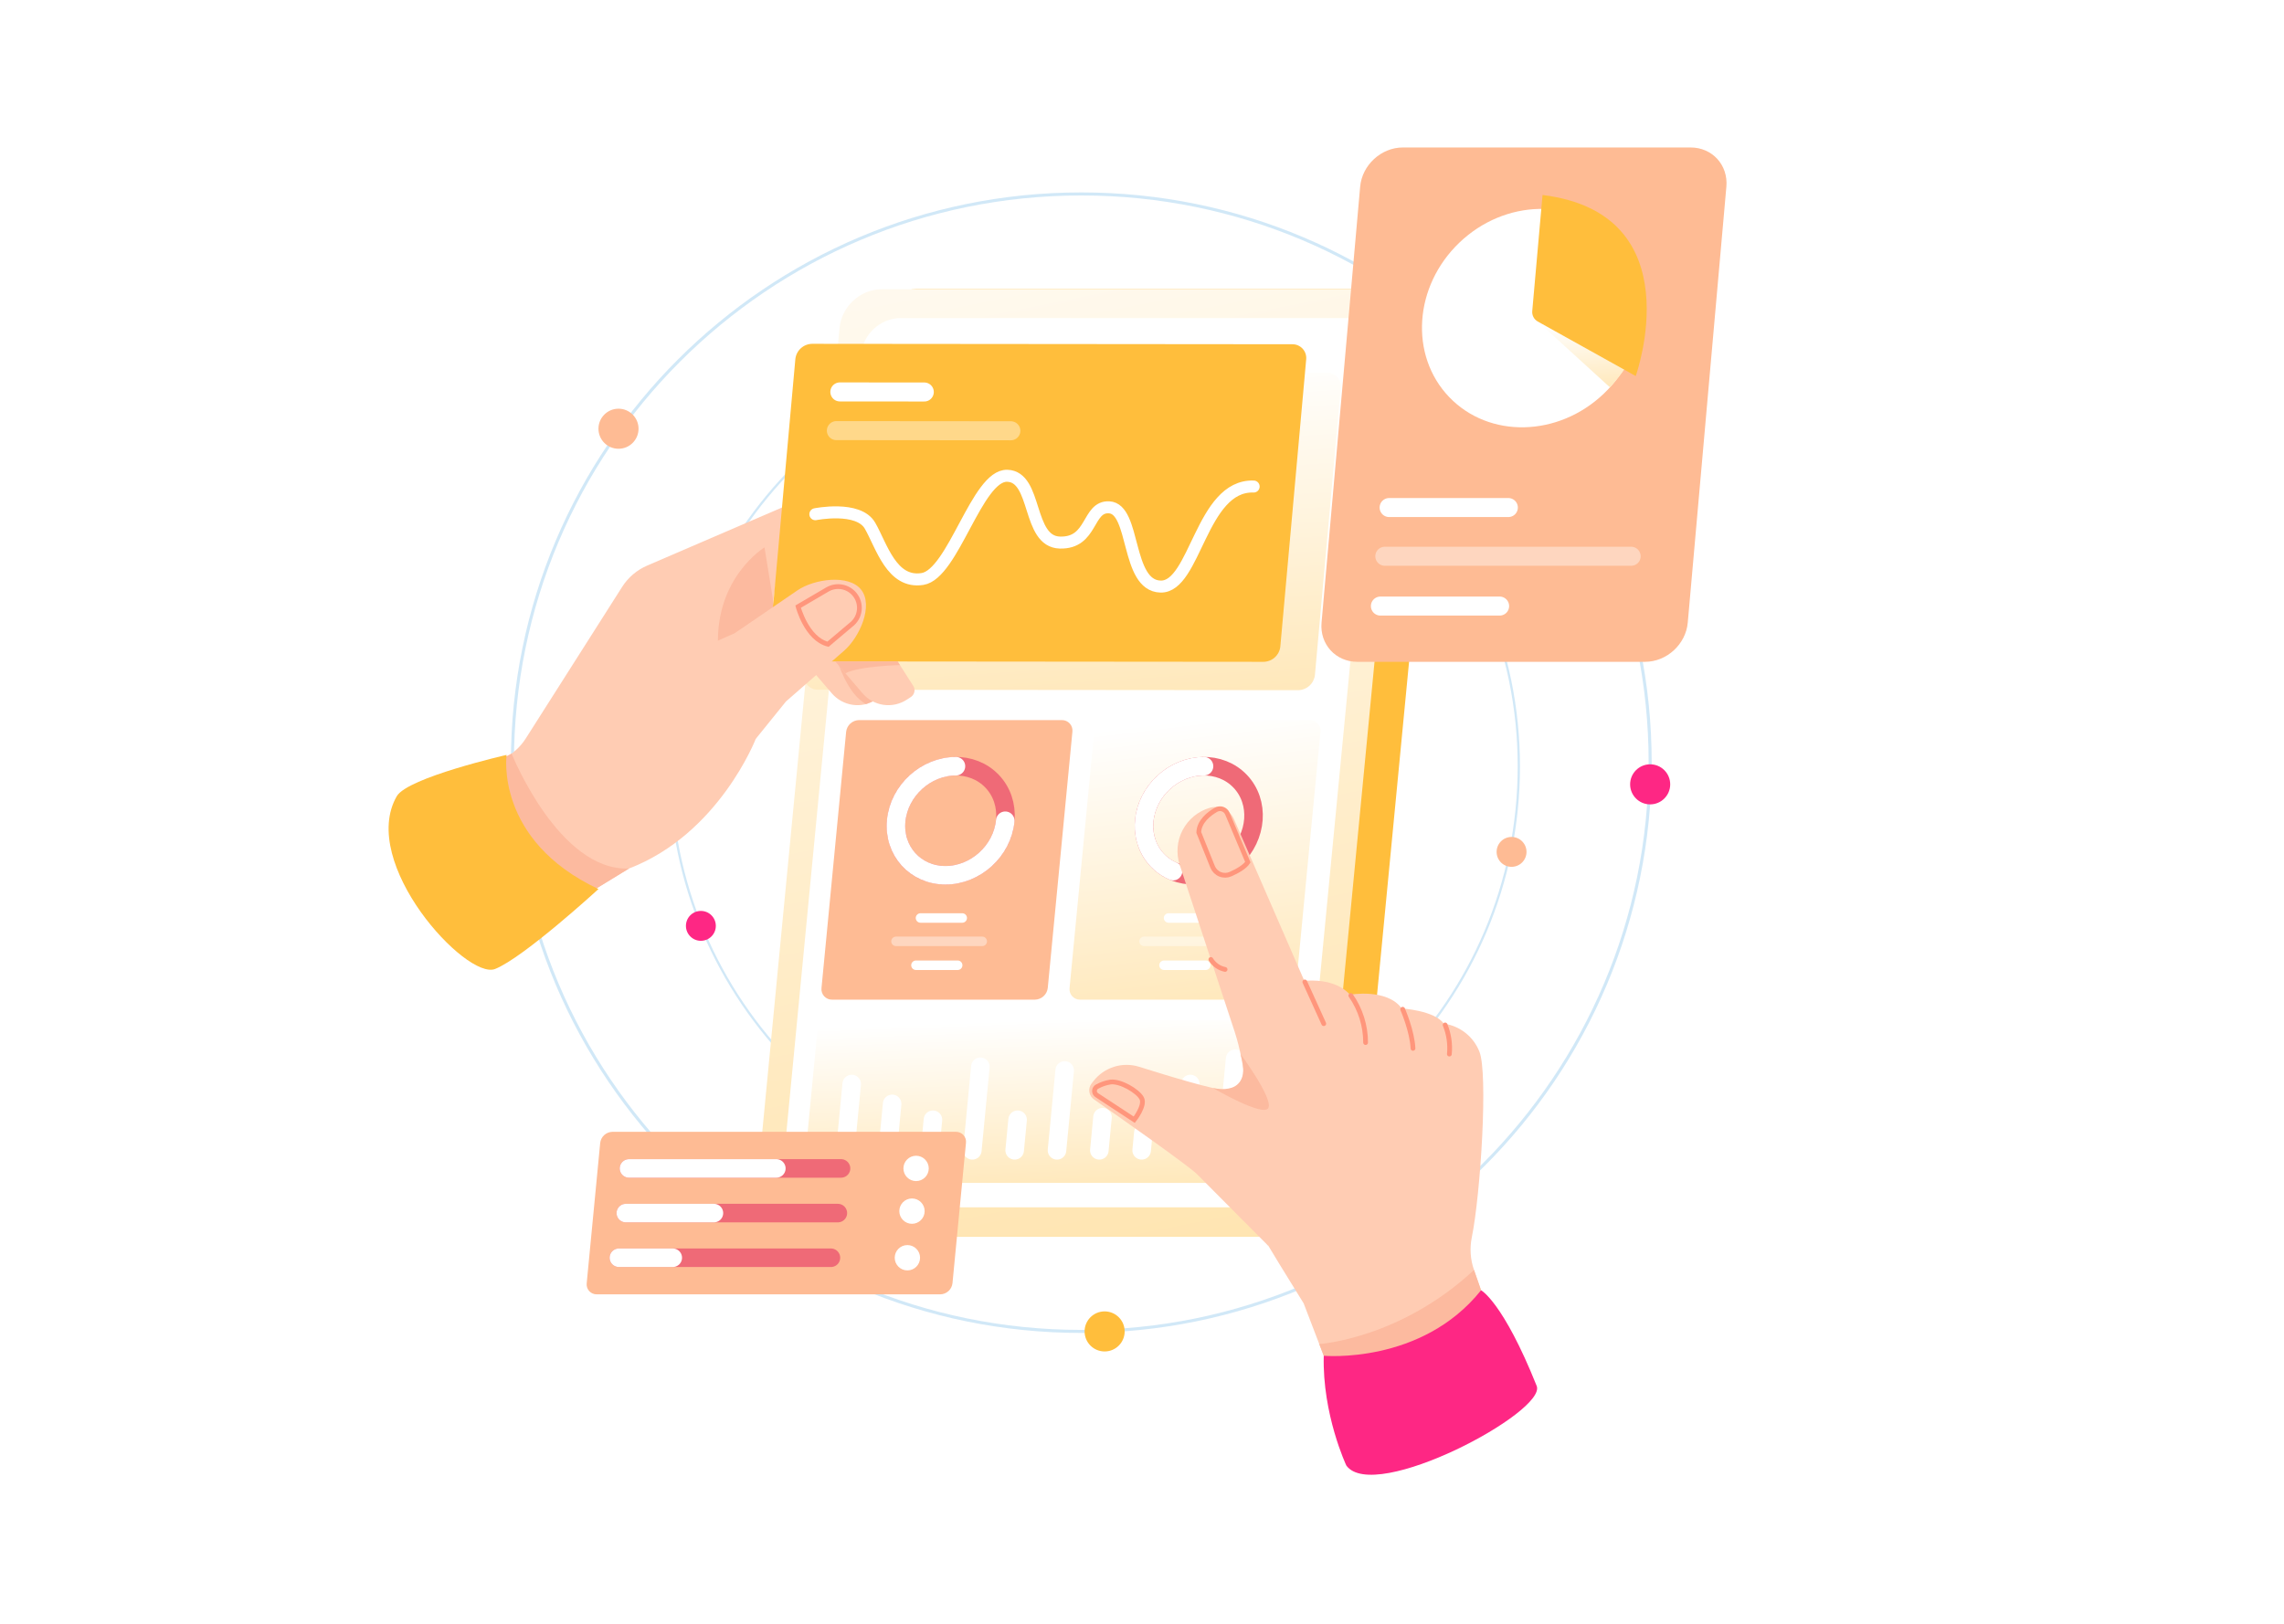 <svg width="1440" height="1024" viewBox="0 0 1440 1024" fill="none" xmlns="http://www.w3.org/2000/svg">
<rect width="1440" height="1024" fill="white"/>
<g clip-path="url(#clip0)">
<path d="M681.725 839.623C879.807 839.623 1040.38 679.046 1040.38 480.963C1040.38 282.881 879.807 122.304 681.725 122.304C483.643 122.304 323.065 282.881 323.065 480.963C323.065 679.046 483.643 839.623 681.725 839.623Z" stroke="#D1E8F7" stroke-width="1.916" stroke-miterlimit="10"/>
<path d="M389.948 283.002C396.925 283.002 402.581 277.346 402.581 270.369C402.581 263.392 396.925 257.737 389.948 257.737C382.972 257.737 377.316 263.392 377.316 270.369C377.316 277.346 382.972 283.002 389.948 283.002Z" fill="#FEBB94"/>
<path d="M1040.38 507.255C1047.36 507.255 1053.02 501.6 1053.02 494.623C1053.02 487.646 1047.36 481.99 1040.38 481.99C1033.41 481.99 1027.75 487.646 1027.75 494.623C1027.75 501.6 1033.41 507.255 1040.38 507.255Z" fill="#fe2784"/>
<path d="M696.436 852.255C703.412 852.255 709.068 846.599 709.068 839.623C709.068 832.646 703.412 826.99 696.436 826.99C689.459 826.99 683.803 832.646 683.803 839.623C683.803 846.599 689.459 852.255 696.436 852.255Z" fill="#FFBE3C"/>
<path d="M690.034 750.876C837.798 750.876 957.584 631.09 957.584 483.326C957.584 335.561 837.798 215.775 690.034 215.775C542.269 215.775 422.483 335.561 422.483 483.326C422.483 631.09 542.269 750.876 690.034 750.876Z" stroke="#D1E8F7" stroke-width="1.43" stroke-miterlimit="10"/>
<path d="M952.998 546.643C958.202 546.643 962.421 542.424 962.421 537.22C962.421 532.015 958.202 527.796 952.998 527.796C947.793 527.796 943.574 532.015 943.574 537.22C943.574 542.424 947.793 546.643 952.998 546.643Z" fill="#FEBB94"/>
<path d="M441.885 593.296C447.09 593.296 451.309 589.077 451.309 583.872C451.309 578.668 447.09 574.449 441.885 574.449C436.681 574.449 432.462 578.668 432.462 583.872C432.462 589.077 436.681 593.296 441.885 593.296Z" fill="#fe2784"/>
<path d="M570.189 253.289C575.394 253.289 579.613 249.07 579.613 243.865C579.613 238.661 575.394 234.442 570.189 234.442C564.985 234.442 560.766 238.661 560.766 243.865C560.766 249.07 564.985 253.289 570.189 253.289Z" fill="#FFBE3C"/>
<path d="M829.284 779.603H520.305C506.9 779.603 497.078 768.736 498.367 755.331L551.112 206.636C552.4 193.231 564.311 182.364 577.716 182.364H886.695C900.1 182.364 909.922 193.231 908.633 206.636L855.888 755.331C854.6 768.736 842.688 779.603 829.284 779.603Z" fill="#FFBE3C"/>
<path d="M807.508 779.603H498.529C485.125 779.603 475.303 768.736 476.591 755.331L529.336 206.636C530.625 193.231 542.536 182.364 555.941 182.364H864.92C878.324 182.364 888.146 193.231 886.858 206.636L834.113 755.331C832.824 768.736 820.913 779.603 807.508 779.603Z" fill="url(#paint0_linear)"/>
<path d="M795.799 761.362H513.746C501.323 761.362 492.22 751.292 493.414 738.869L542.994 223.098C544.189 210.675 555.227 200.605 567.65 200.605H849.703C862.126 200.605 871.229 210.675 870.035 223.098L820.455 738.869C819.26 751.292 808.222 761.362 795.799 761.362Z" fill="white"/>
<path d="M818.418 435.237L515.847 434.968C514.611 435.002 513.382 434.771 512.242 434.292C511.103 433.813 510.078 433.096 509.238 432.189C508.397 431.283 507.76 430.207 507.368 429.035C506.976 427.862 506.839 426.619 506.966 425.389L523.278 244.26C523.573 241.646 524.815 239.231 526.769 237.47C528.722 235.708 531.252 234.723 533.882 234.698L836.453 234.967C837.689 234.934 838.918 235.164 840.058 235.643C841.197 236.123 842.222 236.839 843.062 237.746C843.903 238.653 844.54 239.728 844.932 240.901C845.324 242.073 845.461 243.316 845.334 244.546L829.022 425.676C828.727 428.289 827.485 430.704 825.531 432.466C823.578 434.227 821.048 435.213 818.418 435.237Z" fill="url(#paint1_linear)"/>
<path d="M808.891 630.406H681.006C680.063 630.425 679.126 630.24 678.26 629.866C677.394 629.492 676.619 628.936 675.986 628.236C675.354 627.536 674.879 626.709 674.594 625.809C674.308 624.91 674.22 623.96 674.333 623.024L689.861 461.488C690.085 459.485 691.029 457.632 692.518 456.274C694.007 454.916 695.938 454.146 697.953 454.106H825.839C826.782 454.087 827.718 454.271 828.584 454.646C829.45 455.02 830.225 455.576 830.858 456.276C831.491 456.976 831.966 457.803 832.251 458.702C832.536 459.602 832.625 460.552 832.511 461.488L816.983 623.024C816.759 625.026 815.815 626.879 814.326 628.237C812.838 629.595 810.906 630.366 808.891 630.406Z" fill="url(#paint2_linear)"/>
<path d="M778.403 541.294C792.826 527.549 794.395 505.785 781.909 492.685C769.422 479.584 747.609 480.107 733.187 493.852C718.765 507.598 717.195 529.361 729.682 542.462C742.168 555.563 763.981 555.04 778.403 541.294Z" stroke="#EF6A77" stroke-width="11.69" stroke-miterlimit="10"/>
<path d="M739.583 549.348C727.619 544.182 720.036 531.901 721.413 517.573C723.238 498.584 740.111 483.191 759.1 483.191" stroke="white" stroke-width="11.69" stroke-miterlimit="10" stroke-linecap="round"/>
<path d="M736.744 578.904H763.054" stroke="white" stroke-width="5.984" stroke-miterlimit="10" stroke-linecap="round"/>
<path d="M733.879 608.701H760.19" stroke="white" stroke-width="5.984" stroke-miterlimit="10" stroke-linecap="round"/>
<path opacity="0.4" d="M721.296 593.634H775.67" stroke="white" stroke-width="5.984" stroke-miterlimit="10" stroke-linecap="round"/>
<path d="M652.495 630.406H524.61C523.667 630.425 522.73 630.24 521.864 629.866C520.999 629.492 520.223 628.936 519.59 628.236C518.958 627.536 518.483 626.709 518.198 625.809C517.912 624.91 517.824 623.96 517.937 623.024L533.465 461.488C533.689 459.485 534.633 457.632 536.122 456.274C537.611 454.916 539.542 454.146 541.557 454.106H669.443C670.386 454.087 671.322 454.271 672.188 454.646C673.054 455.02 673.829 455.576 674.462 456.276C675.095 456.976 675.57 457.803 675.855 458.702C676.14 459.602 676.229 460.552 676.115 461.488L660.587 623.024C660.363 625.026 659.419 626.879 657.93 628.237C656.442 629.595 654.51 630.366 652.495 630.406Z" fill="#FEBB94"/>
<path d="M622.007 541.294C636.429 527.549 637.998 505.785 625.512 492.685C613.026 479.584 591.212 480.107 576.79 493.852C562.368 507.598 560.799 529.361 573.285 542.462C585.771 555.563 607.585 555.04 622.007 541.294Z" stroke="#EF6A77" stroke-width="11.69" stroke-miterlimit="10"/>
<path d="M633.781 517.573C631.956 536.562 615.083 551.955 596.094 551.955C577.105 551.955 563.191 536.562 565.017 517.573C566.842 498.584 583.715 483.191 602.704 483.191" stroke="white" stroke-width="11.69" stroke-miterlimit="10" stroke-linecap="round"/>
<path d="M580.348 578.904H606.658" stroke="white" stroke-width="5.984" stroke-miterlimit="10" stroke-linecap="round"/>
<path d="M577.483 608.701H603.794" stroke="white" stroke-width="5.984" stroke-miterlimit="10" stroke-linecap="round"/>
<path opacity="0.4" d="M564.9 593.634H619.274" stroke="white" stroke-width="5.984" stroke-miterlimit="10" stroke-linecap="round"/>
<path d="M798.171 745.944H513.117C512.223 745.961 511.336 745.787 510.516 745.432C509.695 745.077 508.96 744.55 508.36 743.887C507.761 743.224 507.311 742.44 507.04 741.587C506.77 740.735 506.686 739.835 506.793 738.947L515.3 650.461C515.512 648.563 516.407 646.806 517.818 645.519C519.229 644.232 521.059 643.502 522.969 643.464H808.022C808.916 643.446 809.803 643.621 810.624 643.976C811.444 644.331 812.179 644.857 812.779 645.521C813.378 646.184 813.828 646.968 814.099 647.82C814.369 648.673 814.453 649.573 814.346 650.461L805.84 738.947C805.627 740.845 804.733 742.601 803.322 743.888C801.911 745.176 800.08 745.906 798.171 745.944Z" fill="url(#paint3_linear)"/>
<path d="M532.968 725.427L536.989 683.595" stroke="white" stroke-width="11.69" stroke-miterlimit="10" stroke-linecap="round"/>
<path d="M562.473 696.123L559.656 725.427" stroke="white" stroke-width="11.69" stroke-miterlimit="10" stroke-linecap="round"/>
<path d="M588.199 706.131L586.344 725.427" stroke="white" stroke-width="11.69" stroke-miterlimit="10" stroke-linecap="round"/>
<path d="M618.098 672.724L613.032 725.427" stroke="white" stroke-width="11.69" stroke-miterlimit="10" stroke-linecap="round"/>
<path d="M641.575 706.131L639.72 725.427" stroke="white" stroke-width="11.69" stroke-miterlimit="10" stroke-linecap="round"/>
<path d="M671.251 675.052L666.408 725.427" stroke="white" stroke-width="11.69" stroke-miterlimit="10" stroke-linecap="round"/>
<path d="M695.107 704.511L693.096 725.427" stroke="white" stroke-width="11.69" stroke-miterlimit="10" stroke-linecap="round"/>
<path d="M720.855 714.285L719.784 725.427" stroke="white" stroke-width="11.69" stroke-miterlimit="10" stroke-linecap="round"/>
<path d="M750.493 683.595L746.472 725.427" stroke="white" stroke-width="11.69" stroke-miterlimit="10" stroke-linecap="round"/>
<path d="M778.712 667.667L773.16 725.427" stroke="white" stroke-width="11.69" stroke-miterlimit="10" stroke-linecap="round"/>
<path d="M540.355 407.462L556.375 432.557C557.098 433.69 557.344 435.062 557.06 436.375C556.775 437.689 555.984 438.836 554.857 439.569L552.268 441.251C547.934 444.067 542.725 445.214 537.609 444.479C532.493 443.743 527.818 441.175 524.453 437.251L503.194 412.46L540.355 407.462Z" fill="#FFCCB3"/>
<path d="M528.131 417.119C528.131 417.119 534.063 437.487 545.98 444.021C549.074 442.823 552.047 441.332 554.857 439.569L541.494 417.119" fill="#FCBA9F"/>
<path d="M254.064 508.715L316.989 478.56C322.918 475.719 327.931 471.271 331.459 465.723L392.247 370.099C396.031 364.146 401.52 359.469 407.999 356.678L495.552 318.958L476.808 460.707L476.478 465.943C476.478 465.943 453.321 525.919 396.563 547.708L305.818 603.211L254.064 508.715Z" fill="#FFCCB3"/>
<path d="M322.543 475.233C322.543 475.233 352.309 549.529 396.563 547.708L368.308 564.99C368.308 564.99 272.405 547.2 308.304 482.575L322.543 475.233Z" fill="#FCBA9F"/>
<path d="M482 345.191C482 345.191 451.044 363.949 452.686 407.462L489.861 393.57L482 345.191Z" fill="#FCBA9F"/>
<path d="M559.764 407.462L575.784 432.557C576.507 433.69 576.753 435.062 576.469 436.375C576.185 437.689 575.393 438.836 574.266 439.569L571.677 441.251C567.343 444.067 562.134 445.214 557.018 444.479C551.902 443.743 547.227 441.175 543.862 437.251L522.604 412.46L559.764 407.462Z" fill="#FFCCB3"/>
<path d="M796.596 417.358L494.025 417.089C492.789 417.122 491.56 416.892 490.421 416.412C489.281 415.933 488.257 415.216 487.416 414.31C486.575 413.403 485.938 412.328 485.546 411.155C485.154 409.982 485.017 408.74 485.144 407.51L501.456 226.38C501.752 223.766 502.993 221.351 504.947 219.59C506.9 217.829 509.43 216.843 512.061 216.818L814.631 217.088C815.867 217.054 817.096 217.285 818.236 217.764C819.375 218.243 820.4 218.96 821.24 219.866C822.081 220.773 822.718 221.849 823.11 223.021C823.502 224.194 823.639 225.437 823.513 226.666L807.201 407.796C806.905 410.41 805.663 412.825 803.71 414.586C801.756 416.347 799.226 417.333 796.596 417.358Z" fill="#FFBE3C"/>
<path d="M514.058 324.275C514.058 324.275 541.218 318.782 548.528 331.527C555.837 344.271 562.14 368.205 581.588 365.12C601.036 362.034 615.923 299.46 635.042 300.031C654.162 300.602 647.421 341.584 668.232 342.156C689.042 342.728 685.341 319.264 699.211 319.918C716.036 320.711 709.764 369.331 731.702 369.904C753.64 370.477 757.22 305.682 790.384 306.819" stroke="white" stroke-width="7.565" stroke-miterlimit="10" stroke-linecap="round"/>
<path d="M529.506 247.154L582.739 247.201" stroke="white" stroke-width="11.999" stroke-miterlimit="10" stroke-linecap="round"/>
<path opacity="0.4" d="M527.308 271.556L637.318 271.654" stroke="white" stroke-width="11.999" stroke-miterlimit="10" stroke-linecap="round"/>
<path d="M424.307 416.46L463.121 399.363L502.814 372.268C513.253 365.143 535.053 361.933 542.901 371.839C550.884 381.915 541.917 401.847 532.235 410.302L495.552 442.335L476.477 465.943L424.307 416.46Z" fill="#FFCCB3"/>
<path d="M503.194 382.557C503.194 382.557 508.434 402.763 522.02 406.259L536.43 394.085C537.891 392.997 539.115 391.623 540.028 390.047C540.941 388.47 541.523 386.724 541.739 384.916C541.955 383.107 541.801 381.273 541.285 379.526C540.769 377.779 539.903 376.155 538.739 374.754V374.754C536.706 372.306 533.87 370.66 530.736 370.11C527.602 369.561 524.374 370.143 521.63 371.753L503.194 382.557Z" stroke="#FF967C" stroke-width="3" stroke-linecap="round"/>
<path d="M319.38 476.062C319.38 476.062 311.858 529.857 377.316 560.66C377.316 560.66 330.294 603.794 312.165 611.047C294.037 618.299 225.924 544.182 250.15 502.114C256.944 490.317 319.38 476.062 319.38 476.062Z" fill="#FFBE3C"/>
<path d="M567.401 419.425C567.401 419.425 541.888 419.945 533.007 424.593L526.597 417.118L565.929 417.119L567.401 419.425Z" fill="#FCBA9F"/>
<path d="M1037.16 417.358H855.755C842.09 417.358 831.993 406.28 833.203 392.615L857.542 117.742C858.752 104.078 870.81 93 884.475 93H1065.88C1079.55 93 1089.64 104.078 1088.43 117.742L1064.09 392.615C1062.88 406.28 1050.82 417.358 1037.16 417.358Z" fill="#FEBB94"/>
<path d="M1011.19 248.209C1039.92 220.728 1042.81 177.137 1017.66 150.846C992.507 124.555 948.831 125.519 920.106 153C891.382 180.481 888.486 224.072 913.639 250.363C938.792 276.655 982.469 275.69 1011.19 248.209Z" fill="white"/>
<path d="M969.493 202.744L1015.03 244.276C1015.03 244.276 1025.39 233.141 1028.48 225.183L969.493 202.744Z" fill="url(#paint4_linear)"/>
<path d="M972.525 122.963L966.054 196.04C965.91 197.371 966.159 198.715 966.77 199.907C967.381 201.098 968.328 202.084 969.493 202.744L1031.28 237.142C1031.28 237.142 1067.97 134.783 972.525 122.963Z" fill="#FFBE3C"/>
<path d="M875.814 320.069H950.966" stroke="white" stroke-width="12" stroke-miterlimit="10" stroke-linecap="round"/>
<path d="M870.313 382.201H945.465" stroke="white" stroke-width="12" stroke-miterlimit="10" stroke-linecap="round"/>
<path opacity="0.4" d="M873.095 350.784H1028.4" stroke="white" stroke-width="12" stroke-miterlimit="10" stroke-linecap="round"/>
<path d="M814.065 619.855C814.065 619.855 838.29 613.394 851.183 627.277C851.183 627.277 874.357 623.069 883.779 635.961C883.779 635.961 904.324 637.151 910.274 645.531C915.222 646.214 919.901 648.195 923.834 651.274C927.767 654.352 930.815 658.418 932.666 663.057C938.284 676.298 933.519 752.849 927.935 780.28C926.539 787.141 927.017 794.251 929.32 800.863L943.524 841.682L845.247 882.765L821.915 821.909C821.915 821.909 793.514 776.268 789.456 768.153C785.399 760.039 792.276 692.706 778.425 650.643L814.065 619.855Z" fill="#FFCCB3"/>
<path d="M834.591 854.971L831.756 847.576C831.756 847.576 882.751 844.316 929.32 800.863L933.774 813.663C933.774 813.663 928.022 840.103 901.834 852.564C875.645 865.026 834.591 854.971 834.591 854.971Z" fill="#FCBA9F"/>
<path d="M834.591 854.971C834.591 854.971 896.318 860.593 933.774 813.663C933.774 813.663 947.603 820.913 968.838 873.994C975.36 890.298 866.451 948.345 848.842 924.216C848.842 924.216 833.64 892.059 834.591 854.971Z" fill="#fe2784"/>
<path d="M784.465 676.035C784.465 676.035 782.336 687.331 772.269 687.332C765.701 687.332 737.232 678.731 718.23 672.751C713.06 671.124 707.514 671.124 702.344 672.751C697.174 674.378 692.628 677.554 689.322 681.848L688.167 683.348C687.593 684.091 687.177 684.943 686.942 685.853C686.707 686.762 686.66 687.709 686.802 688.637C686.944 689.565 687.273 690.455 687.769 691.252C688.265 692.05 688.918 692.738 689.688 693.275C705.775 704.506 749.216 734.988 754.772 740.544C761.61 747.381 799.685 785.713 799.685 785.713L784.465 676.035Z" fill="#FFCCB3"/>
<path d="M782.154 664.717C782.154 664.717 802.731 692.569 799.685 698.666C796.639 704.763 764.732 686.122 764.732 686.122C764.732 686.122 790.479 692.745 782.154 664.717Z" fill="#FCBA9F"/>
<path d="M778.425 650.643L743.8 545.495C742.613 541.888 742.161 538.079 742.473 534.294C742.785 530.51 743.854 526.826 745.616 523.463C747.378 520.099 749.798 517.123 752.731 514.712C755.665 512.301 759.053 510.503 762.694 509.426C765.675 508.545 768.874 508.783 771.691 510.097C774.508 511.411 776.747 513.709 777.986 516.559L826.561 628.218L778.425 650.643Z" fill="#FFCCB3"/>
<path d="M763.41 605.045C764.391 606.657 765.695 608.049 767.239 609.133C768.784 610.218 770.535 610.971 772.385 611.347" stroke="#FF967C" stroke-width="3" stroke-linecap="round"/>
<path d="M775.868 551.217C780.081 549.35 784.728 546.741 786.727 543.696L773.834 513.083C773.558 512.423 773.145 511.83 772.622 511.342C772.099 510.854 771.479 510.483 770.802 510.253C770.125 510.023 769.407 509.94 768.695 510.009C767.983 510.078 767.294 510.297 766.674 510.652C762.086 513.3 756.03 518.078 755.795 524.938L764.515 546.638C764.943 547.698 765.58 548.66 766.388 549.468C767.196 550.276 768.159 550.913 769.218 551.34C770.278 551.768 771.413 551.977 772.556 551.956C773.698 551.935 774.825 551.683 775.868 551.217Z" stroke="#FF967C" stroke-width="3" stroke-linecap="round"/>
<path d="M822.654 619.236L834.591 645.531" stroke="#FF967C" stroke-width="3" stroke-linecap="round"/>
<path d="M851.66 627.815C857.726 636.511 860.977 646.86 860.974 657.464" stroke="#FF967C" stroke-width="3" stroke-linecap="round"/>
<path d="M884.349 636.453C884.349 636.453 890.358 650.234 890.854 661.132" stroke="#FF967C" stroke-width="3" stroke-linecap="round"/>
<path d="M911.115 646.349C913.482 652.164 914.4 658.468 913.789 664.717" stroke="#FF967C" stroke-width="3" stroke-linecap="round"/>
<path d="M715.113 706.131C715.113 706.131 722.223 697.101 719.784 692.572C717.345 688.043 706.496 681.638 700.226 682.335C697.234 682.786 694.347 683.769 691.703 685.239C691.222 685.49 690.816 685.863 690.524 686.321C690.232 686.778 690.064 687.303 690.037 687.845C690.011 688.387 690.126 688.927 690.372 689.41C690.619 689.894 690.987 690.305 691.441 690.602L715.113 706.131Z" stroke="#FF967C" stroke-width="3" stroke-linecap="round"/>
<path d="M592.842 816.234H376.227C375.333 816.251 374.446 816.077 373.625 815.722C372.804 815.367 372.069 814.84 371.47 814.177C370.87 813.514 370.42 812.729 370.15 811.877C369.879 811.025 369.795 810.125 369.903 809.237L378.409 720.75C378.621 718.852 379.516 717.096 380.927 715.809C382.338 714.522 384.168 713.792 386.078 713.754H602.694C603.588 713.736 604.475 713.911 605.295 714.266C606.116 714.62 606.851 715.147 607.451 715.81C608.05 716.474 608.5 717.258 608.771 718.11C609.041 718.963 609.125 719.863 609.018 720.75L600.512 809.237C600.299 811.135 599.404 812.891 597.993 814.178C596.583 815.465 594.752 816.196 592.842 816.234Z" fill="#FEBB94"/>
<path d="M396.563 736.83H530.246" stroke="#EF6A77" stroke-width="11.69" stroke-miterlimit="10" stroke-linecap="round"/>
<path d="M396.563 736.83H489.46" stroke="white" stroke-width="11.69" stroke-miterlimit="10" stroke-linecap="round"/>
<path d="M394.563 764.994H528.246" stroke="#EF6A77" stroke-width="11.69" stroke-miterlimit="10" stroke-linecap="round"/>
<path d="M394.563 764.994H450.103" stroke="white" stroke-width="11.69" stroke-miterlimit="10" stroke-linecap="round"/>
<path d="M390.192 793.158H523.875" stroke="#EF6A77" stroke-width="11.69" stroke-miterlimit="10" stroke-linecap="round"/>
<path d="M390.192 793.158H424.157" stroke="white" stroke-width="11.69" stroke-miterlimit="10" stroke-linecap="round"/>
<path d="M577.567 744.817C581.979 744.817 585.555 741.241 585.555 736.83C585.555 732.418 581.979 728.842 577.567 728.842C573.156 728.842 569.58 732.418 569.58 736.83C569.58 741.241 573.156 744.817 577.567 744.817Z" fill="white"/>
<path d="M574.977 771.749C579.389 771.749 582.965 768.173 582.965 763.762C582.965 759.35 579.389 755.774 574.977 755.774C570.565 755.774 566.989 759.35 566.989 763.762C566.989 768.173 570.565 771.749 574.977 771.749Z" fill="white"/>
<path d="M572.086 801.146C576.497 801.146 580.074 797.569 580.074 793.158C580.074 788.746 576.497 785.17 572.086 785.17C567.674 785.17 564.098 788.746 564.098 793.158C564.098 797.569 567.674 801.146 572.086 801.146Z" fill="white"/>
</g>
<defs>
<linearGradient id="paint0_linear" x1="634.203" y1="-7.664" x2="918.04" y2="1414.72" gradientUnits="userSpaceOnUse">
<stop stop-color="white"/>
<stop offset="1" stop-color="#ffd073"/>
</linearGradient>
<linearGradient id="paint1_linear" x1="667.724" y1="234.221" x2="695.245" y2="662.637" gradientUnits="userSpaceOnUse">
<stop stop-color="white"/>
<stop offset="1" stop-color="#ffd073"/>
</linearGradient>
<linearGradient id="paint2_linear" x1="749.482" y1="453.685" x2="794.499" y2="826.442" gradientUnits="userSpaceOnUse">
<stop stop-color="white"/>
<stop offset="1" stop-color="#ffd073"/>
</linearGradient>
<linearGradient id="paint3_linear" x1="652.911" y1="643.219" x2="660.84" y2="862.771" gradientUnits="userSpaceOnUse">
<stop stop-color="white"/>
<stop offset="1" stop-color="#ffd073"/>
</linearGradient>
<linearGradient id="paint4_linear" x1="997.516" y1="202.645" x2="1004.28" y2="291.221" gradientUnits="userSpaceOnUse">
<stop stop-color="white"/>
<stop offset="1" stop-color="#ffd073"/>
</linearGradient>
<clipPath id="clip0">
<rect width="843.53" height="837.007" fill="white" transform="translate(245 93)"/>
</clipPath>
</defs>
</svg>
